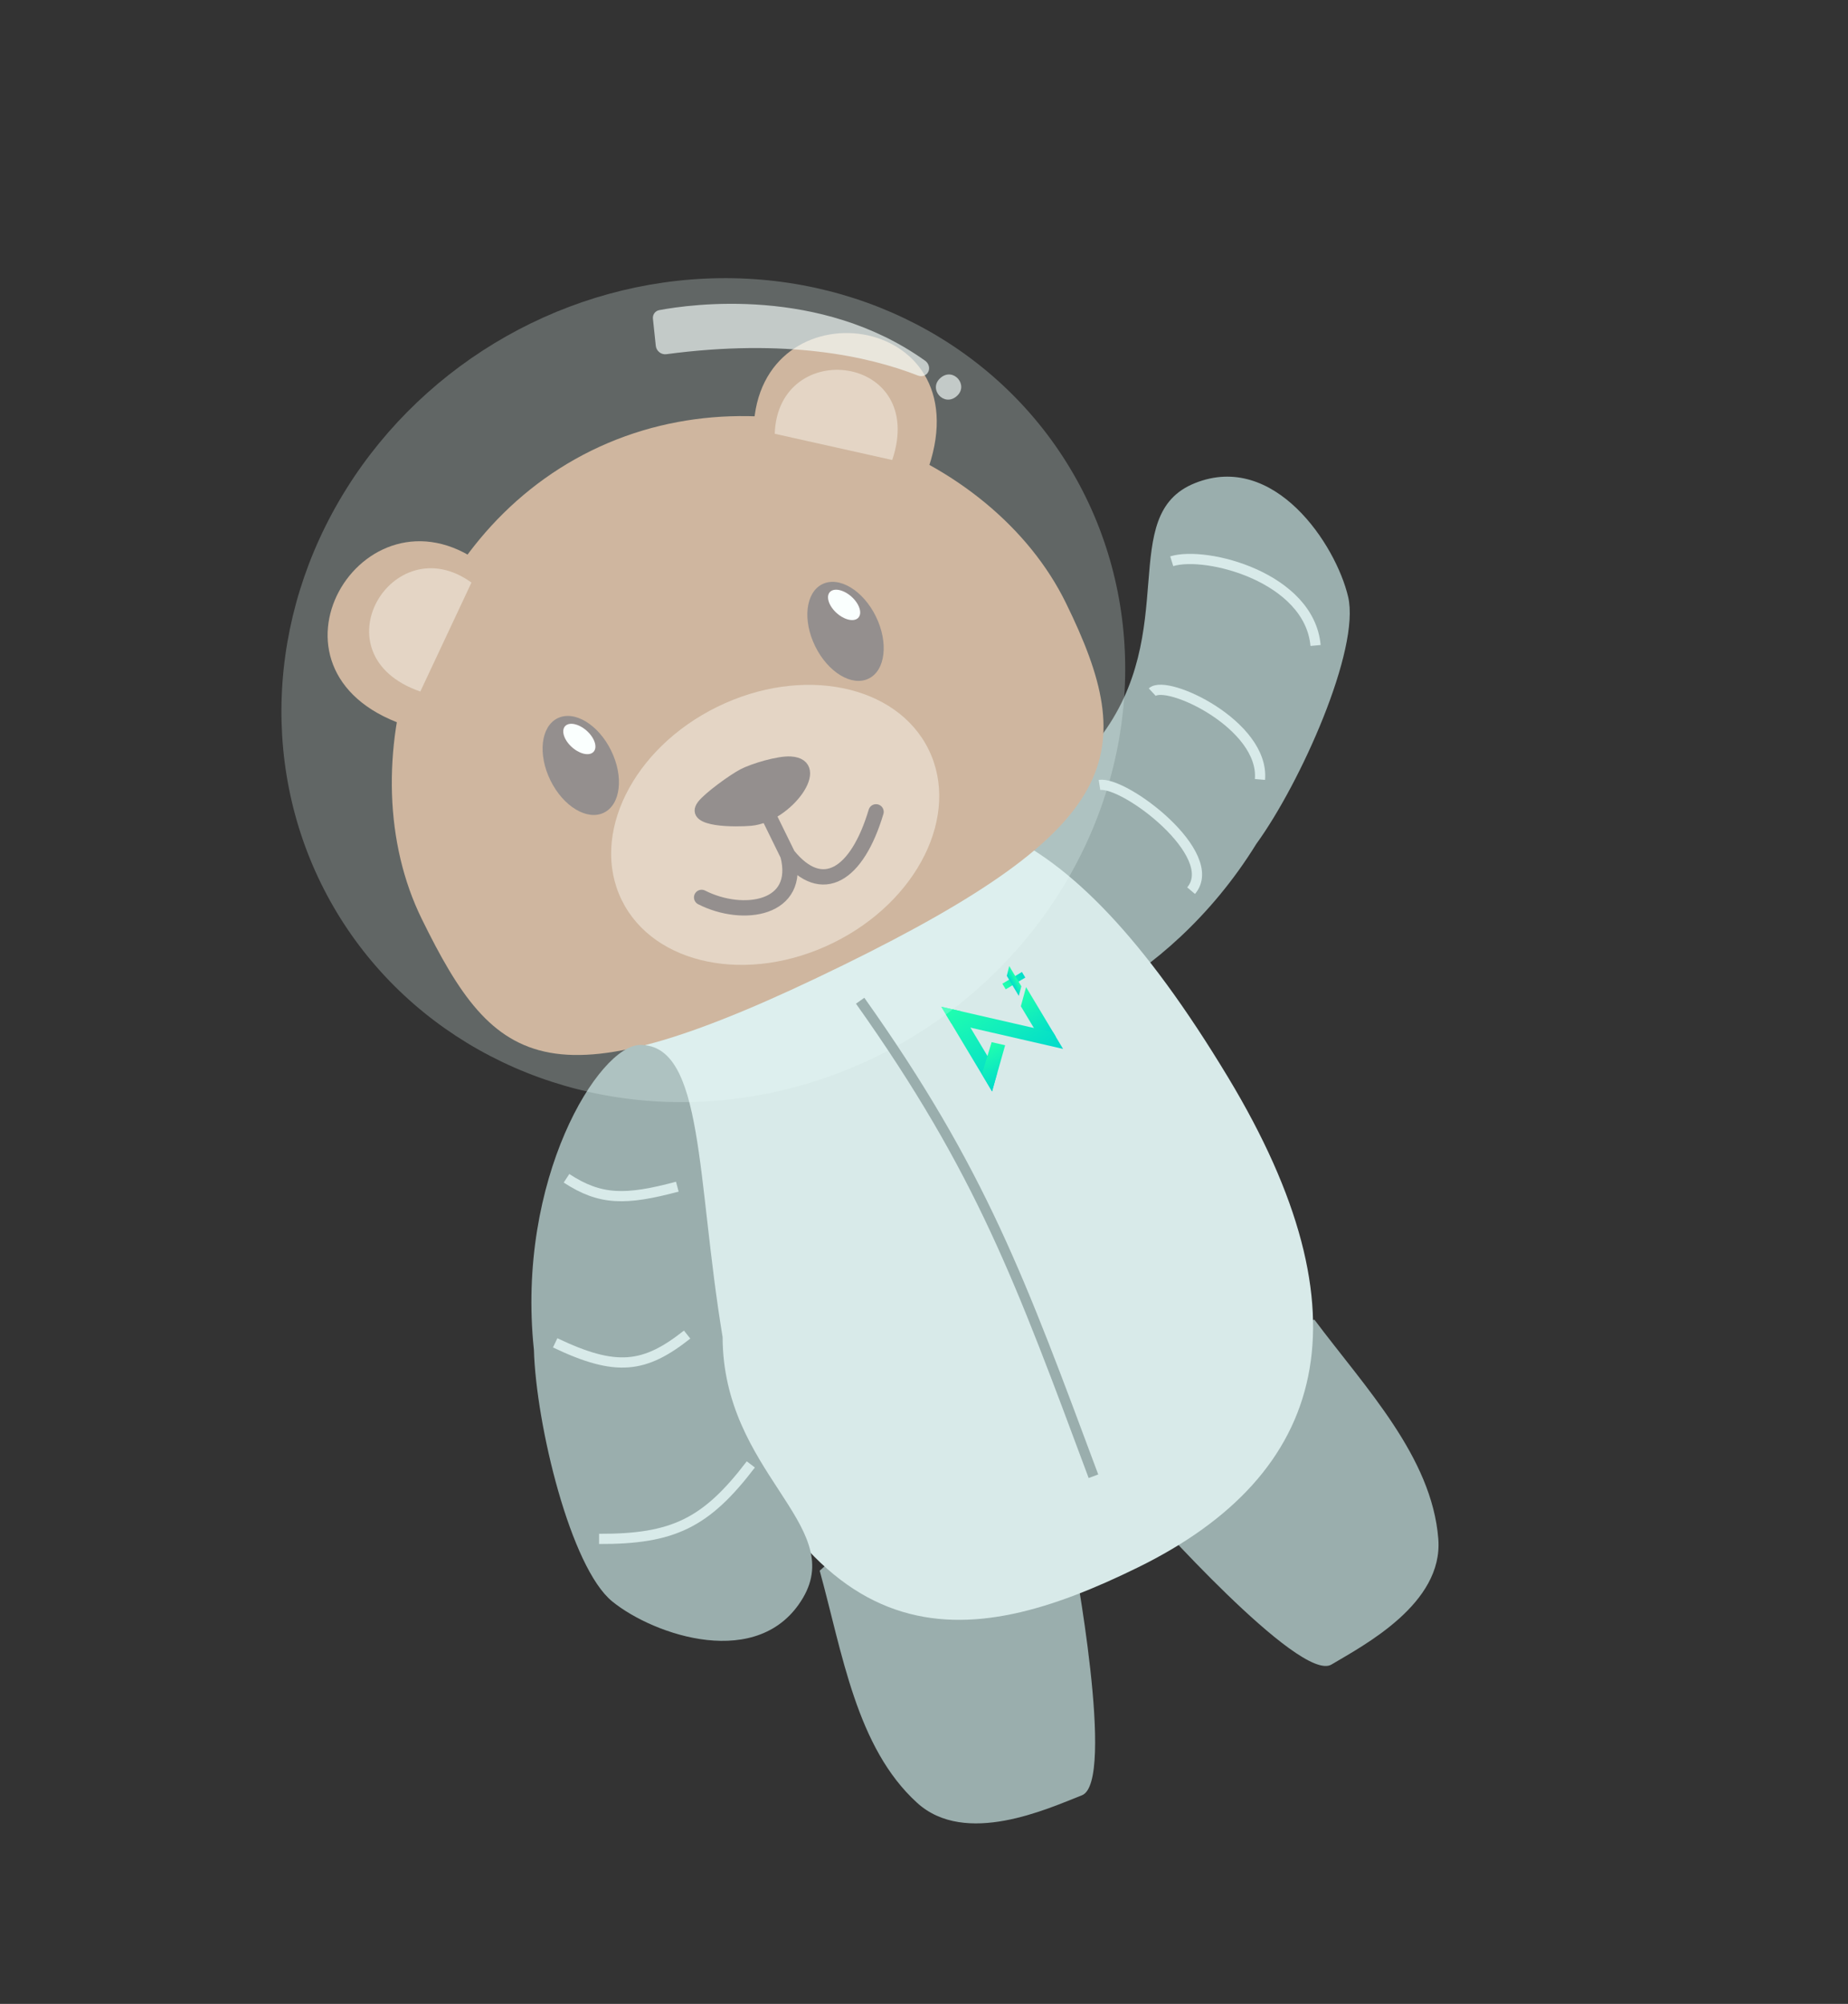 <svg width="249" height="270" viewBox="0 0 249 270" fill="none" xmlns="http://www.w3.org/2000/svg">
<rect x="0" y="0" width="249" height="270" fill="#333333" stroke="none"/>
<path d="M148.106 99.521C159.233 85.05 150.329 69.364 161.018 65.091C171.707 60.819 179.992 73.361 181.649 80.415C183.307 87.47 175.227 105.523 169.275 113.707C157.138 133.378 137.237 140.844 132.833 137.458C126 132.205 137.828 118.624 148.106 99.521Z" fill="#9AAEAD"/>
<path d="M123.571 242.908C115.374 235.452 113.512 222.747 110.447 211.634C121.29 201.708 128.445 200.032 144.565 209.263C144.565 209.263 150.401 240.085 145.777 241.896C141.152 243.708 130.08 248.828 123.571 242.908Z" fill="#9AAEAD"/>
<path d="M193.798 207.341C192.922 196.295 184.018 187.044 177.109 177.815C162.622 180.31 156.916 184.94 154.344 203.338C154.344 203.338 175.138 226.825 179.401 224.278C183.665 221.73 194.493 216.112 193.798 207.341Z" fill="#9AAEAD"/>
<path d="M165.487 145.184C184.762 177.164 179 198.596 153.31 211.2C130.349 222.465 109.067 225.296 93.647 180.43C80.83 143.136 85.987 124.147 105.825 114.414C125.663 104.681 142.804 107.549 165.487 145.184Z" fill="#D8EAE9"/>
<path d="M143.609 81.219C153.582 101.546 151.416 111.496 113.702 130C73.943 149.507 66.793 144.127 56.82 123.799C46.847 103.472 55.738 72.463 79.704 60.705C103.67 48.947 133.636 60.891 143.609 81.219Z" fill="#C59E80"/>
<path d="M97.364 180.154C97.405 198.408 114.04 205.379 108.193 215.295C102.346 225.21 88.123 220.35 82.498 215.78C76.874 211.211 72.231 191.984 71.939 181.869C69.518 158.882 80.703 140.807 86.258 140.795C94.877 140.775 93.819 158.754 97.364 180.154Z" fill="#9AAEAD"/>
<ellipse cx="104.45" cy="111.142" rx="23.029" ry="17.715" transform="rotate(-26.134 104.45 111.142)" fill="#E1C7B3"/>
<ellipse cx="78.253" cy="103.136" rx="4.555" ry="7.086" transform="rotate(-26.134 78.253 103.136)" fill="#776969"/>
<ellipse cx="1.5" cy="2.574" rx="1.5" ry="2.574" transform="matrix(0.768 -0.64 0.713 0.702 75.073 98.722)" fill="white"/>
<ellipse cx="113.927" cy="85.069" rx="4.555" ry="7.086" transform="rotate(-26.134 113.927 85.069)" fill="#776969"/>
<ellipse cx="1.5" cy="2.574" rx="1.5" ry="2.574" transform="matrix(0.768 -0.64 0.713 0.702 110.747 80.655)" fill="white"/>
<path d="M101.179 110.578C99.347 110.748 92.796 110.853 94.591 108.47C95.391 107.407 98.666 105.004 100.112 104.252C101.486 103.538 104.896 102.51 106.53 102.612C111.391 102.915 106.157 110.115 101.179 110.578Z" fill="#776969" stroke="#776969" stroke-width="1.376" stroke-linecap="round"/>
<path d="M94.538 120.915C100.1 123.748 108.059 122.538 106.158 115.214M106.158 115.214C110.777 120.953 115.501 117.896 118.039 109.385M106.158 115.214L103.329 109.448" stroke="#776969" stroke-width="2.064" stroke-linecap="round"/>
<path d="M125.123 62.969C132.263 41.785 102.216 38.142 101.549 57.703L125.123 62.969Z" fill="#C59E80"/>
<path d="M120.219 61.98C125.015 47.753 104.835 45.306 104.387 58.444L120.219 61.98Z" fill="#E1C7B3"/>
<path d="M54.414 97.66C33.291 90.342 48.798 64.35 64.676 75.793L54.414 97.66Z" fill="#C59E80"/>
<path d="M56.634 93.177C42.447 88.262 52.861 70.805 63.526 78.491L56.634 93.177Z" fill="#E1C7B3"/>
<path fill-rule="evenodd" clip-rule="evenodd" d="M135.059 132.546L137.697 130.964L138.149 131.717L135.51 133.299L135.059 132.546Z" fill="url(#paint0_linear_3743_114)"/>
<path fill-rule="evenodd" clip-rule="evenodd" d="M135.982 130.16L137.622 132.895L137.272 134.182L135.657 131.487L135.982 130.16Z" fill="url(#paint1_linear_3743_114)"/>
<path fill-rule="evenodd" clip-rule="evenodd" d="M137.549 135.579L138.254 133.001L142.262 139.688L140.108 139.848L137.549 135.579Z" fill="url(#paint2_linear_3743_114)"/>
<path fill-rule="evenodd" clip-rule="evenodd" d="M128.161 137.866L126.83 135.647L141.908 139.108L143.238 141.328L128.161 137.866Z" fill="url(#paint3_linear_3743_114)"/>
<path fill-rule="evenodd" clip-rule="evenodd" d="M126.83 135.647L129.43 136.244L134.371 144.488L133.672 147.062L126.83 135.647Z" fill="url(#paint4_linear_3743_114)"/>
<path fill-rule="evenodd" clip-rule="evenodd" d="M133.672 147.062L135.432 140.835L133.612 140.417L132.309 144.731L133.672 147.062Z" fill="url(#paint5_linear_3743_114)"/>
<ellipse opacity="0.5" cx="57.726" cy="54.571" rx="57.726" ry="54.571" transform="matrix(0.871 -0.492 0.486 0.874 17.965 73.695)" fill="#EEFFFE" fill-opacity="0.5"/>
<path opacity="0.65" d="M123.673 50.597C116.995 47.985 105.909 45.576 89.771 47.726C89.611 47.748 89.446 47.735 89.285 47.689C89.125 47.643 88.973 47.565 88.84 47.459C88.707 47.353 88.596 47.222 88.513 47.075C88.431 46.928 88.379 46.767 88.362 46.604L87.976 42.952C87.947 42.677 88.016 42.409 88.172 42.195C88.328 41.982 88.559 41.837 88.825 41.787C93.045 40.994 110.504 38.516 124.63 48.588C124.873 48.754 125.053 48.999 125.137 49.276C125.221 49.552 125.202 49.842 125.084 50.089C124.966 50.337 124.757 50.525 124.497 50.619C124.237 50.712 123.944 50.705 123.673 50.597Z" fill="#F8FFFD"/>
<path opacity="0.65" d="M126.748 50.897C128.476 49.437 130.604 51.938 128.88 53.401C127.155 54.863 125.005 52.371 126.748 50.897Z" fill="#F8FFFD"/>
<path d="M115.897 134.837C132.241 157.863 137.547 172.663 147.331 198.906" stroke="#9AAEAD" stroke-width="1.376"/>
<path d="M76.331 158.76C80.886 161.739 84.272 161.754 91.262 159.891M74.806 180.931C83.075 184.888 86.882 184.324 92.583 179.82M80.719 207.346C90.671 207.386 95.132 205.236 101.166 197.314M160.488 120.007C164.598 115.171 151.545 105.227 148.145 105.767M169.768 105.024C170.389 97.672 157.194 91.461 155.256 93.258M177.26 86.972C176.424 77.798 162.53 74.185 157.879 75.621" stroke="#D8EAE9" stroke-width="1.376"/>
<defs>
<linearGradient id="paint0_linear_3743_114" x1="135.506" y1="132.85" x2="138.088" y2="131.302" gradientUnits="userSpaceOnUse">
<stop stop-color="#20FFAF"/>
<stop offset="1" stop-color="#01DACC"/>
</linearGradient>
<linearGradient id="paint1_linear_3743_114" x1="136.222" y1="130.654" x2="135.436" y2="131.125" gradientUnits="userSpaceOnUse">
<stop stop-color="#20FFAF"/>
<stop offset="1" stop-color="#01DACC"/>
</linearGradient>
<linearGradient id="paint2_linear_3743_114" x1="137.022" y1="134.2" x2="140.843" y2="140.574" gradientUnits="userSpaceOnUse">
<stop stop-color="#20FFAF"/>
<stop offset="1" stop-color="#01DACC"/>
</linearGradient>
<linearGradient id="paint3_linear_3743_114" x1="128.449" y1="135.463" x2="134.97" y2="146.343" gradientUnits="userSpaceOnUse">
<stop stop-color="#20FFAF"/>
<stop offset="1" stop-color="#01DACC"/>
</linearGradient>
<linearGradient id="paint4_linear_3743_114" x1="127.396" y1="136.094" x2="133.918" y2="146.974" gradientUnits="userSpaceOnUse">
<stop stop-color="#20FFAF"/>
<stop offset="1" stop-color="#01DACC"/>
</linearGradient>
<linearGradient id="paint5_linear_3743_114" x1="131.484" y1="141.909" x2="134.151" y2="146.828" gradientUnits="userSpaceOnUse">
<stop stop-color="#20FFAF"/>
<stop offset="1" stop-color="#01DACC"/>
</linearGradient>
</defs>
</svg>

